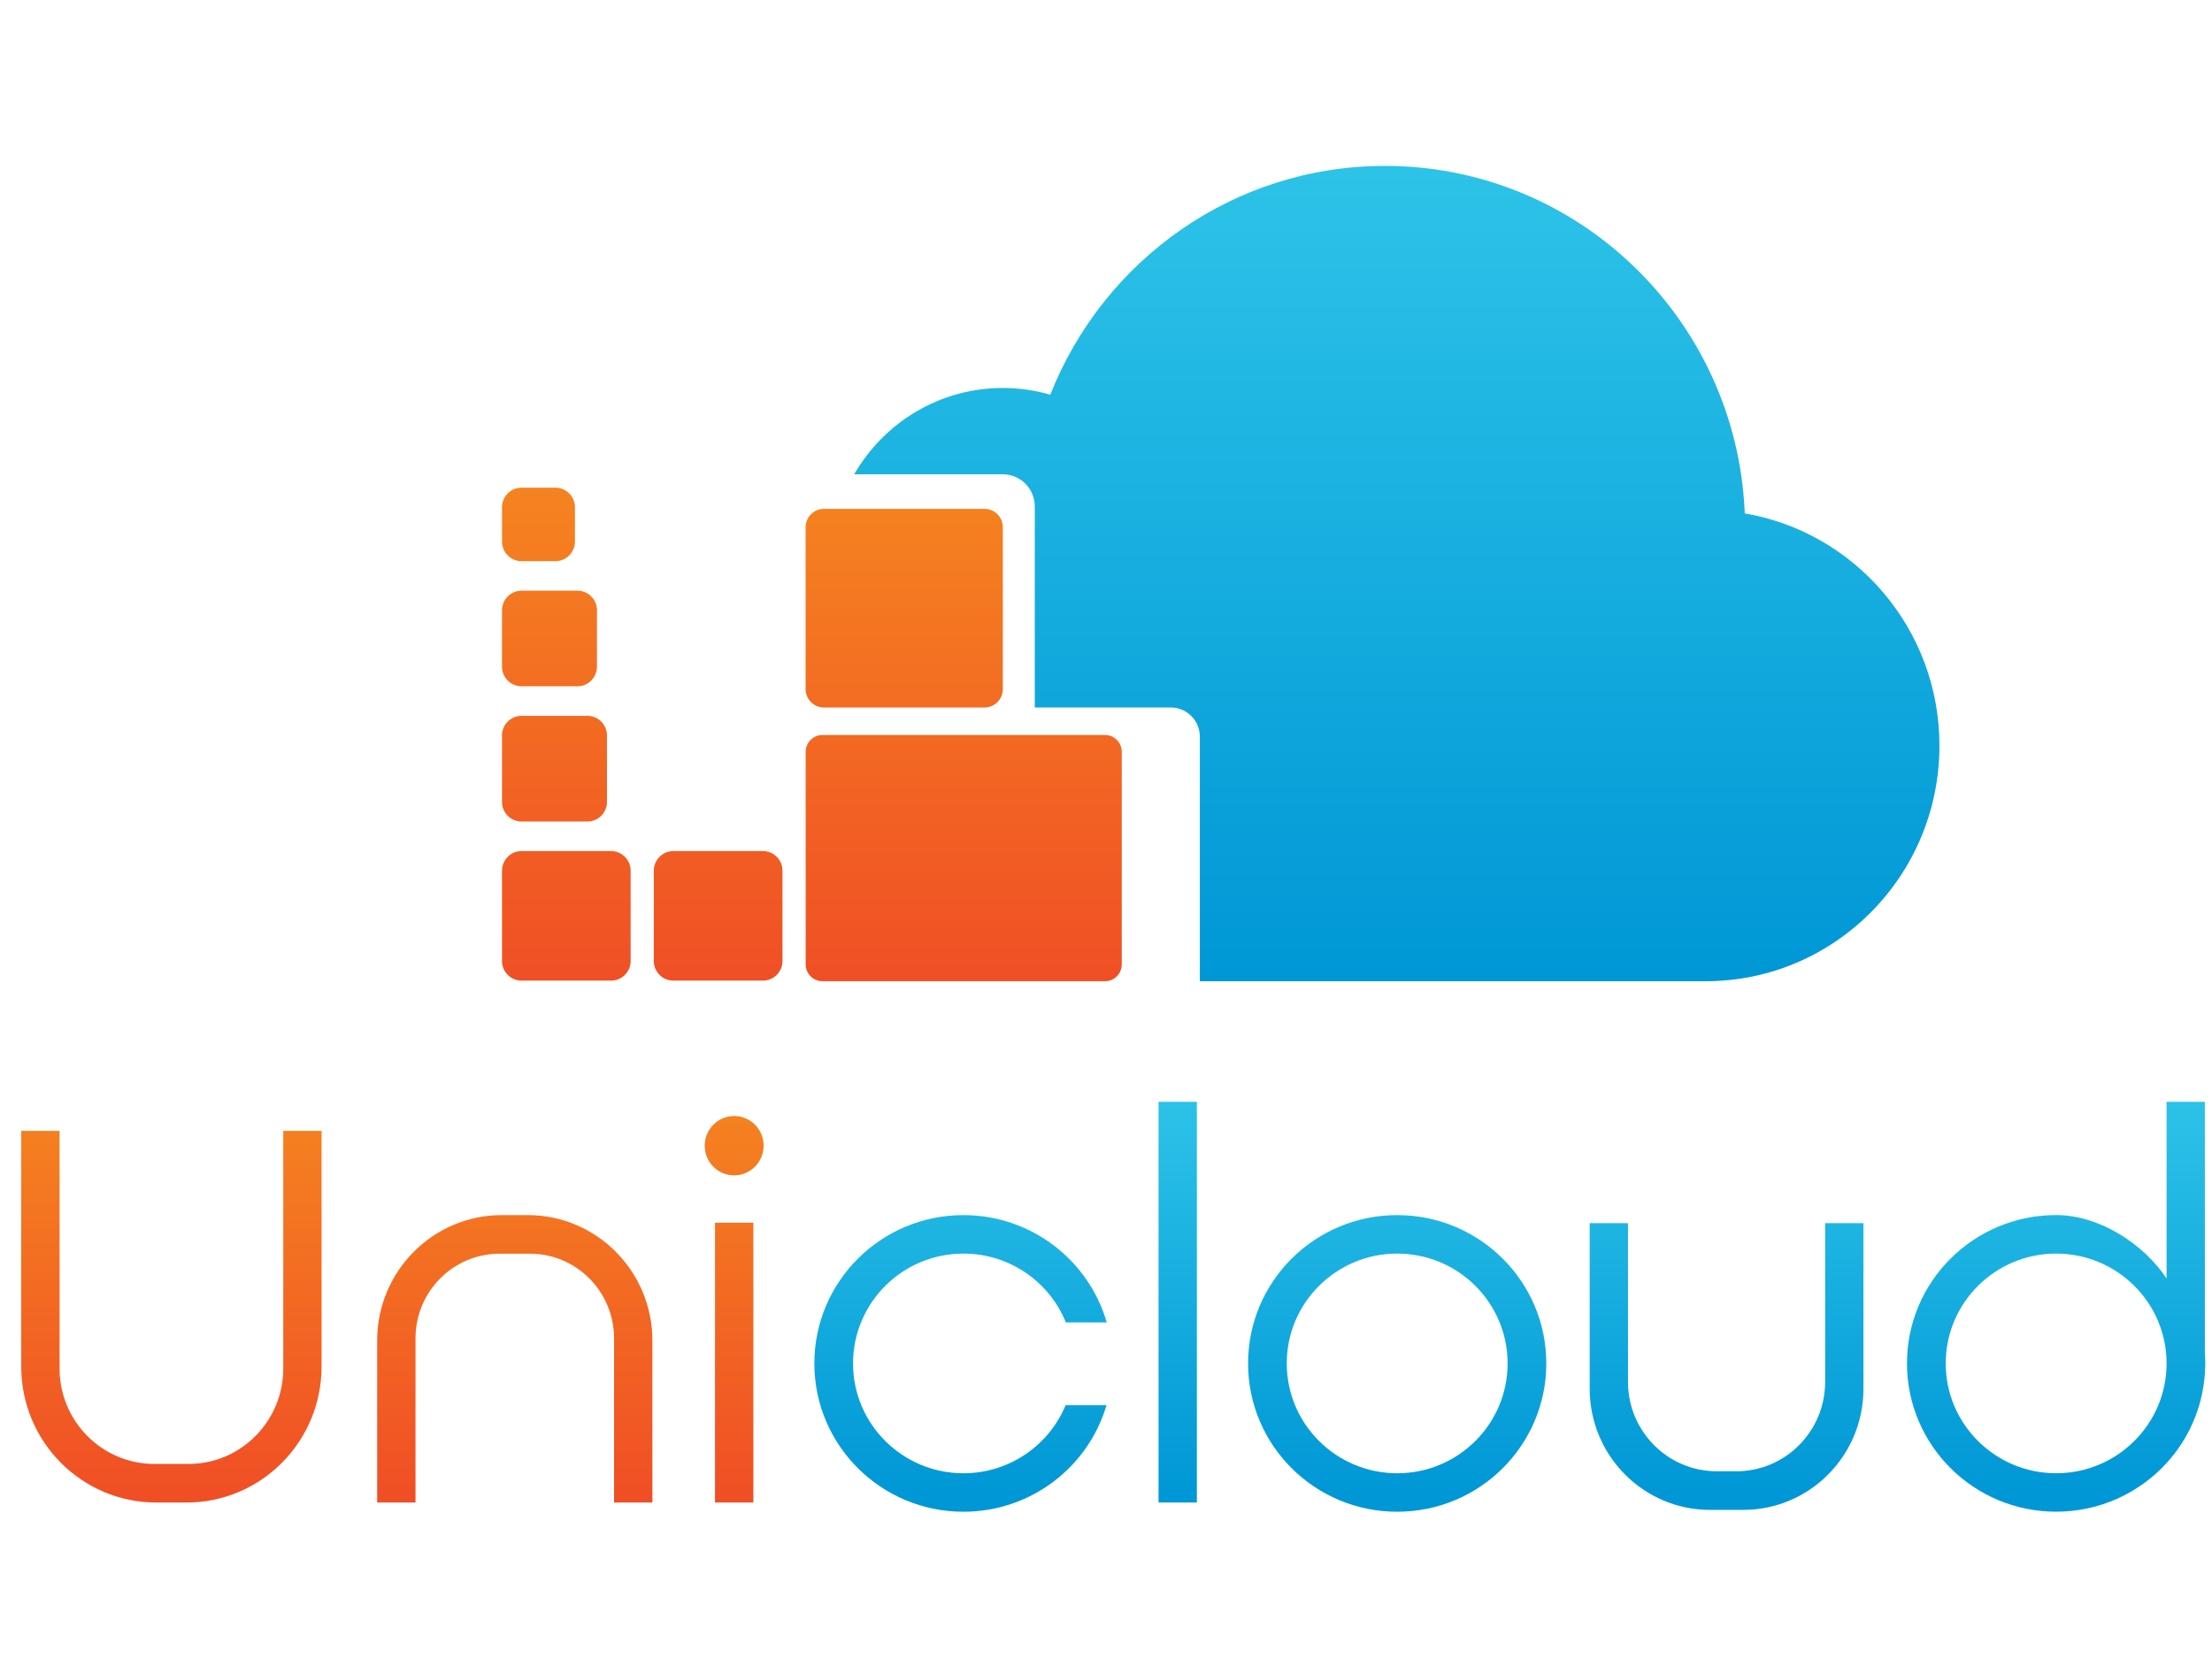 <svg width="120" height="90" viewBox="0 0 120 90" fill="none" xmlns="http://www.w3.org/2000/svg">
<path d="M69.806 73.965C69.806 70.675 72.489 68.007 75.798 68.007C79.105 68.007 81.787 70.673 81.787 73.965C81.787 77.257 79.105 79.924 75.798 79.924C72.489 79.921 69.806 77.255 69.806 73.965ZM67.707 73.965C67.707 78.409 71.328 82.011 75.798 82.011C80.265 82.011 83.886 78.409 83.886 73.965C83.886 69.523 80.265 65.919 75.798 65.919C71.328 65.919 67.707 69.521 67.707 73.965Z" fill="url(#paint0_linear_555_5025)"/>
<path d="M44.178 73.965C44.178 78.409 47.799 82.011 52.266 82.011C55.944 82.011 59.047 79.569 60.028 76.229H57.809C56.913 78.398 54.769 79.924 52.266 79.924C48.959 79.924 46.277 77.257 46.277 73.965C46.277 70.673 48.959 68.007 52.266 68.007C54.783 68.007 56.937 69.552 57.823 71.74H60.04C59.071 68.381 55.958 65.919 52.266 65.919C47.799 65.919 44.178 69.521 44.178 73.965Z" fill="url(#paint1_linear_555_5025)"/>
<path d="M64.93 59.773H62.85V81.511H64.93V59.773Z" fill="url(#paint2_linear_555_5025)"/>
<path d="M105.554 73.965C105.554 70.675 108.237 68.007 111.544 68.007C114.853 68.007 117.536 70.673 117.536 73.965C117.536 77.257 114.853 79.923 111.544 79.923C108.237 79.921 105.554 77.255 105.554 73.965ZM117.536 59.773V69.357C116.316 67.514 113.919 65.917 111.544 65.917C107.077 65.917 103.453 69.518 103.453 73.963C103.453 78.407 107.077 82.009 111.544 82.009C113.917 82.009 116.054 80.992 117.536 79.371C118.725 78.069 119.488 76.376 119.613 74.51C119.625 74.329 119.635 74.148 119.635 73.965C119.635 73.782 119.628 73.601 119.613 73.42V59.773H117.536Z" fill="url(#paint3_linear_555_5025)"/>
<path d="M99.013 66.355V74.967C99.013 77.645 96.858 79.816 94.196 79.816H93.135C90.476 79.816 88.318 77.645 88.318 74.967V66.355H86.24V75.339C86.24 78.969 89.162 81.911 92.766 81.911H94.565C98.17 81.911 101.091 78.969 101.091 75.339V66.355H99.013Z" fill="url(#paint4_linear_555_5025)"/>
<path d="M27.221 65.919C23.489 65.919 20.461 68.969 20.461 72.728V81.509H22.541V72.606C22.541 70.069 24.583 68.012 27.103 68.012H28.75C31.27 68.012 33.312 70.069 33.312 72.606V81.509H35.392V72.728C35.392 68.966 32.364 65.919 28.632 65.919H27.221Z" fill="url(#paint5_linear_555_5025)"/>
<path d="M40.869 66.331H38.789V81.511H40.869V66.331Z" fill="url(#paint6_linear_555_5025)"/>
<path d="M15.367 61.349V74.239C15.367 77.1 13.063 79.419 10.224 79.419H8.376C5.535 79.419 3.232 77.1 3.232 74.239V61.349H1.152V74.137C1.152 78.21 4.433 81.511 8.477 81.511H10.12C14.164 81.511 17.445 78.21 17.445 74.137V61.349H15.367Z" fill="url(#paint7_linear_555_5025)"/>
<path d="M38.23 62.153C38.23 63.044 38.944 63.763 39.828 63.763C40.71 63.763 41.426 63.041 41.426 62.153C41.426 61.263 40.71 60.544 39.828 60.544C38.944 60.544 38.23 61.263 38.23 62.153Z" fill="url(#paint8_linear_555_5025)"/>
<path d="M44.696 27.606C44.148 27.606 43.703 28.053 43.703 28.605V37.38C43.703 37.932 44.148 38.38 44.696 38.38H53.411C53.959 38.38 54.403 37.932 54.403 37.382V28.605C54.403 28.053 53.959 27.606 53.411 27.606H44.696Z" fill="url(#paint9_linear_555_5025)"/>
<path d="M36.528 46.171C35.944 46.171 35.469 46.647 35.469 47.235V52.134C35.469 52.722 35.944 53.198 36.528 53.198H41.392C41.976 53.198 42.449 52.719 42.449 52.134V47.235C42.449 46.647 41.976 46.171 41.392 46.171H36.528Z" fill="url(#paint10_linear_555_5025)"/>
<path d="M28.291 46.171C27.707 46.171 27.234 46.647 27.234 47.235V52.134C27.234 52.722 27.707 53.198 28.291 53.198H33.155C33.739 53.198 34.212 52.719 34.212 52.134V47.235C34.212 46.647 33.737 46.171 33.155 46.171H28.291Z" fill="url(#paint11_linear_555_5025)"/>
<path d="M28.291 38.834C27.707 38.834 27.234 39.31 27.234 39.898V43.502C27.234 44.09 27.707 44.566 28.291 44.566H31.869C32.453 44.566 32.928 44.09 32.928 43.502V39.898C32.928 39.31 32.453 38.834 31.869 38.834H28.291Z" fill="url(#paint12_linear_555_5025)"/>
<path d="M28.291 32.045C27.707 32.045 27.234 32.521 27.234 33.109V36.166C27.234 36.754 27.707 37.23 28.291 37.23H31.326C31.912 37.23 32.385 36.754 32.385 36.166V33.109C32.385 32.521 31.912 32.045 31.326 32.045H28.291Z" fill="url(#paint13_linear_555_5025)"/>
<path d="M28.291 26.456C27.707 26.456 27.234 26.934 27.234 27.522V29.377C27.234 29.965 27.707 30.443 28.291 30.443H30.132C30.716 30.443 31.191 29.965 31.191 29.377V27.522C31.191 26.934 30.716 26.456 30.132 26.456H28.291Z" fill="url(#paint14_linear_555_5025)"/>
<path d="M44.612 39.874C44.114 39.874 43.707 40.284 43.707 40.786V52.315C43.707 52.822 44.114 53.229 44.612 53.229H59.95C60.451 53.229 60.855 52.822 60.855 52.315V40.786C60.855 40.282 60.451 39.874 59.95 39.874H44.612Z" fill="url(#paint15_linear_555_5025)"/>
<path d="M56.979 21.412C56.161 21.176 55.298 21.047 54.405 21.047C50.961 21.047 47.954 22.93 46.34 25.73H54.402C55.359 25.73 56.137 26.511 56.137 27.477V38.38H63.514C64.384 38.38 65.091 39.091 65.091 39.967V53.231H92.525C99.534 53.231 105.214 47.511 105.214 40.45C105.214 34.123 100.647 28.874 94.653 27.853C94.225 17.367 85.65 9 75.136 9C66.899 9 59.848 14.139 56.979 21.412Z" fill="url(#paint16_linear_555_5025)"/>
<defs>
<linearGradient id="paint0_linear_555_5025" x1="75.796" y1="59.407" x2="75.796" y2="81.051" gradientUnits="userSpaceOnUse">
<stop stop-color="#2DC3E8"/>
<stop offset="1" stop-color="#0097D6"/>
</linearGradient>
<linearGradient id="paint1_linear_555_5025" x1="52.109" y1="59.407" x2="52.109" y2="81.051" gradientUnits="userSpaceOnUse">
<stop stop-color="#2DC3E8"/>
<stop offset="1" stop-color="#0097D6"/>
</linearGradient>
<linearGradient id="paint2_linear_555_5025" x1="63.889" y1="59.407" x2="63.889" y2="81.05" gradientUnits="userSpaceOnUse">
<stop stop-color="#2DC3E8"/>
<stop offset="1" stop-color="#0097D6"/>
</linearGradient>
<linearGradient id="paint3_linear_555_5025" x1="111.545" y1="59.407" x2="111.545" y2="81.05" gradientUnits="userSpaceOnUse">
<stop stop-color="#2DC3E8"/>
<stop offset="1" stop-color="#0097D6"/>
</linearGradient>
<linearGradient id="paint4_linear_555_5025" x1="93.667" y1="59.407" x2="93.667" y2="81.051" gradientUnits="userSpaceOnUse">
<stop stop-color="#2DC3E8"/>
<stop offset="1" stop-color="#0097D6"/>
</linearGradient>
<linearGradient id="paint5_linear_555_5025" x1="27.925" y1="60.294" x2="27.925" y2="81.463" gradientUnits="userSpaceOnUse">
<stop stop-color="#F58220"/>
<stop offset="1" stop-color="#F04E25"/>
</linearGradient>
<linearGradient id="paint6_linear_555_5025" x1="39.828" y1="60.294" x2="39.828" y2="81.463" gradientUnits="userSpaceOnUse">
<stop stop-color="#F58220"/>
<stop offset="1" stop-color="#F04E25"/>
</linearGradient>
<linearGradient id="paint7_linear_555_5025" x1="9.301" y1="60.294" x2="9.301" y2="81.463" gradientUnits="userSpaceOnUse">
<stop stop-color="#F58220"/>
<stop offset="1" stop-color="#F04E25"/>
</linearGradient>
<linearGradient id="paint8_linear_555_5025" x1="39.828" y1="60.294" x2="39.828" y2="81.463" gradientUnits="userSpaceOnUse">
<stop stop-color="#F58220"/>
<stop offset="1" stop-color="#F04E25"/>
</linearGradient>
<linearGradient id="paint9_linear_555_5025" x1="49.054" y1="27.123" x2="49.054" y2="53.643" gradientUnits="userSpaceOnUse">
<stop stop-color="#F58220"/>
<stop offset="1" stop-color="#F04E25"/>
</linearGradient>
<linearGradient id="paint10_linear_555_5025" x1="38.959" y1="27.123" x2="38.959" y2="53.643" gradientUnits="userSpaceOnUse">
<stop stop-color="#F58220"/>
<stop offset="1" stop-color="#F04E25"/>
</linearGradient>
<linearGradient id="paint11_linear_555_5025" x1="30.723" y1="27.123" x2="30.723" y2="53.643" gradientUnits="userSpaceOnUse">
<stop stop-color="#F58220"/>
<stop offset="1" stop-color="#F04E25"/>
</linearGradient>
<linearGradient id="paint12_linear_555_5025" x1="30.081" y1="27.123" x2="30.081" y2="53.643" gradientUnits="userSpaceOnUse">
<stop stop-color="#F58220"/>
<stop offset="1" stop-color="#F04E25"/>
</linearGradient>
<linearGradient id="paint13_linear_555_5025" x1="29.809" y1="27.123" x2="29.809" y2="53.642" gradientUnits="userSpaceOnUse">
<stop stop-color="#F58220"/>
<stop offset="1" stop-color="#F04E25"/>
</linearGradient>
<linearGradient id="paint14_linear_555_5025" x1="29.212" y1="27.123" x2="29.212" y2="53.642" gradientUnits="userSpaceOnUse">
<stop stop-color="#F58220"/>
<stop offset="1" stop-color="#F04E25"/>
</linearGradient>
<linearGradient id="paint15_linear_555_5025" x1="52.281" y1="27.123" x2="52.281" y2="53.642" gradientUnits="userSpaceOnUse">
<stop stop-color="#F58220"/>
<stop offset="1" stop-color="#F04E25"/>
</linearGradient>
<linearGradient id="paint16_linear_555_5025" x1="75.779" y1="9.208" x2="75.779" y2="52.936" gradientUnits="userSpaceOnUse">
<stop stop-color="#2DC3E8"/>
<stop offset="1" stop-color="#0097D6"/>
</linearGradient>
</defs>
</svg>
